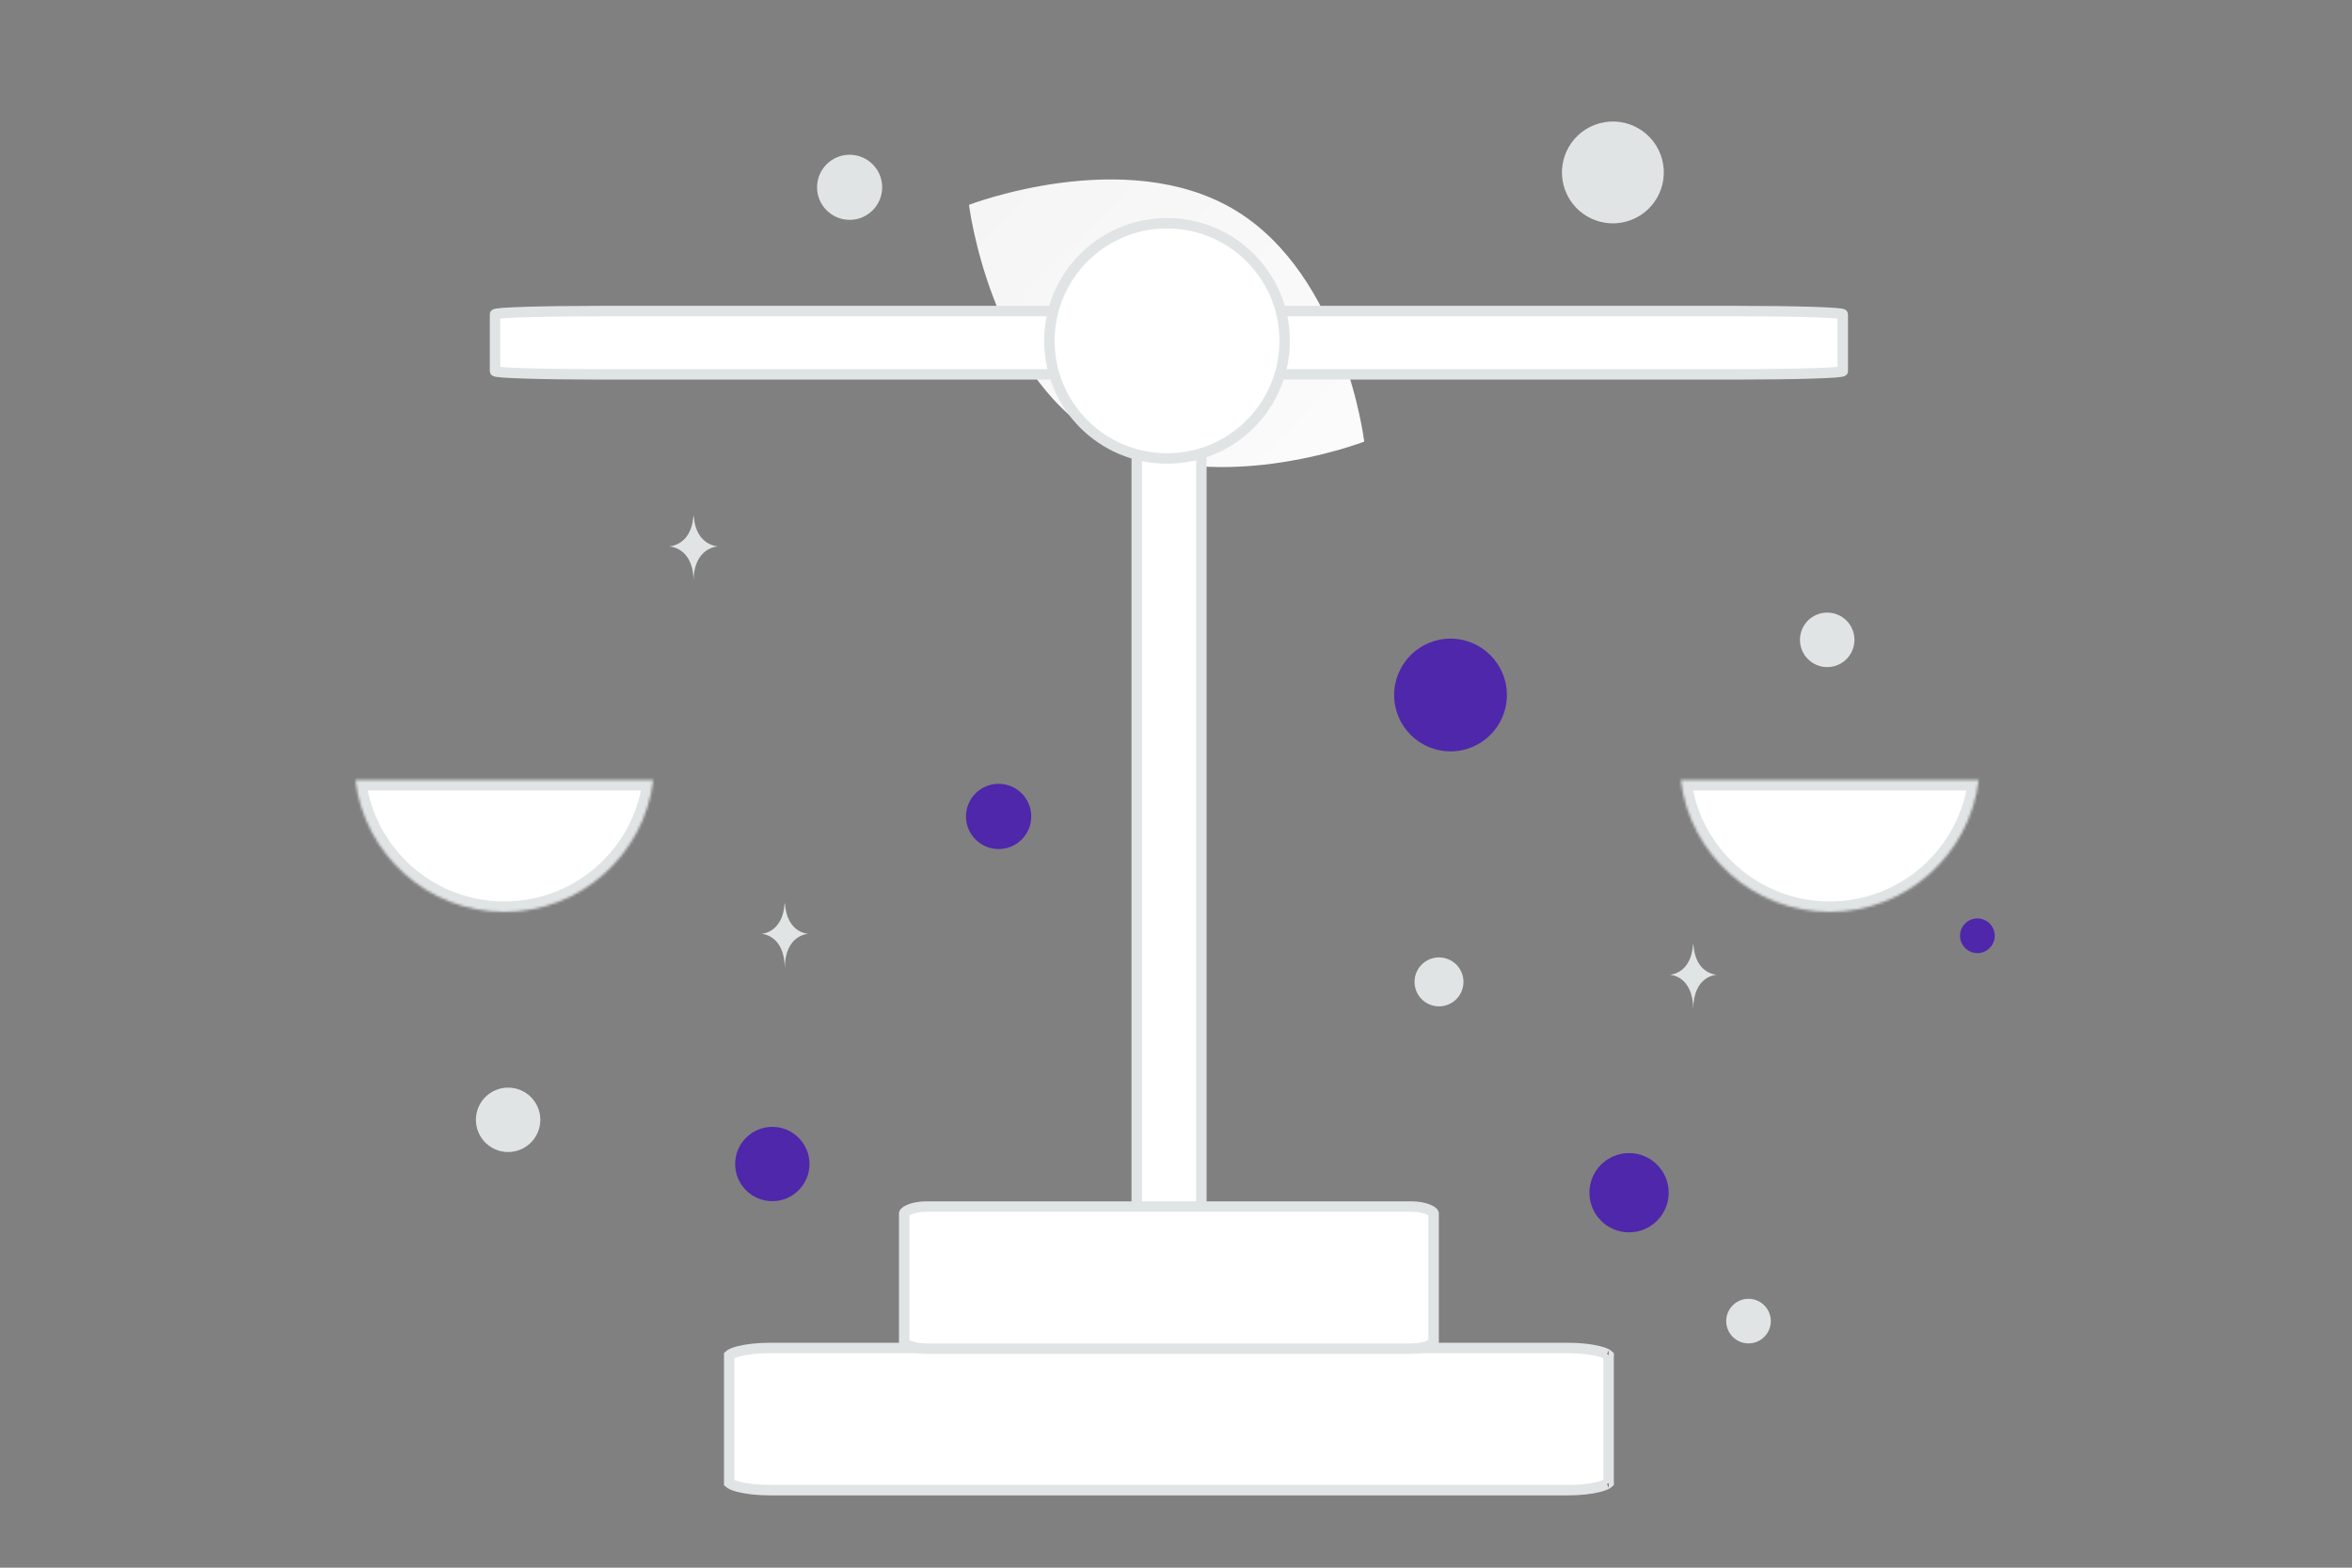 <svg width="900" height="600" viewBox="0 0 900 600" fill="none" xmlns="http://www.w3.org/2000/svg">
<rect x="0" y="0" width="900" height="600" fill="#808080" stroke="none"/>
<g clip-path="url(#clip0_1235_25653)">
<path d="M420.375 167.128C462.132 192.154 522.039 169.019 522.039 169.019C522.039 169.019 514.206 105.318 472.424 80.319C430.668 55.293 370.785 78.399 370.785 78.399C370.785 78.399 378.619 142.101 420.375 167.128Z" fill="url(#paint0_linear_1235_25653)"/>
<path d="M623.362 441.316C614.985 441.316 608.194 448.107 608.194 456.484C608.194 464.861 614.985 471.652 623.362 471.652C631.739 471.652 638.53 464.861 638.53 456.484C638.53 448.107 631.739 441.316 623.362 441.316Z" fill="#4F27AA"/>
<path d="M555.046 244.428C543.132 244.428 533.473 254.087 533.473 266.001C533.473 277.916 543.132 287.574 555.046 287.574C566.961 287.574 576.619 277.916 576.619 266.001C576.619 254.087 566.961 244.428 555.046 244.428Z" fill="#4F27AA"/>
<path d="M382.126 299.989C375.23 299.989 369.64 305.579 369.64 312.475C369.64 319.371 375.23 324.961 382.126 324.961C389.022 324.961 394.612 319.371 394.612 312.475C394.612 305.579 389.022 299.989 382.126 299.989Z" fill="#4F27AA"/>
<path d="M295.532 459.725C287.678 459.725 281.312 453.359 281.312 445.505C281.312 437.652 287.678 431.285 295.532 431.285C303.385 431.285 309.752 437.652 309.752 445.505C309.752 453.359 303.385 459.725 295.532 459.725Z" fill="#4F27AA"/>
<path d="M756.653 364.78C752.988 364.78 750.017 361.809 750.017 358.144C750.017 354.479 752.988 351.508 756.653 351.508C760.318 351.508 763.289 354.479 763.289 358.144C763.289 361.809 760.318 364.78 756.653 364.78Z" fill="#4F27AA"/>
<path d="M661.682 501.36C664.039 497.28 669.257 495.881 673.337 498.237C677.418 500.593 678.816 505.812 676.46 509.892C674.104 513.973 668.886 515.371 664.805 513.015C660.725 510.659 659.326 505.441 661.682 501.36Z" fill="#E1E4E5"/>
<path d="M194.431 440.91C187.625 440.91 182.107 435.392 182.107 428.586C182.107 421.779 187.625 416.262 194.431 416.262C201.237 416.262 206.755 421.779 206.755 428.586C206.755 435.392 201.237 440.91 194.431 440.91Z" fill="#E1E4E5"/>
<path d="M426.698 531.612C429.288 527.126 435.024 525.589 439.51 528.179C443.996 530.769 445.533 536.505 442.943 540.991C440.353 545.477 434.617 547.014 430.131 544.424C425.645 541.834 424.108 536.098 426.698 531.612Z" fill="#E1E4E5"/>
<path d="M699.186 255.313C693.427 255.313 688.758 250.644 688.758 244.885C688.758 239.126 693.427 234.457 699.186 234.457C704.945 234.457 709.614 239.126 709.614 244.885C709.614 250.644 704.945 255.313 699.186 255.313Z" fill="#E1E4E5"/>
<path d="M559.685 373.374C561.023 378.369 558.059 383.504 553.063 384.842C548.068 386.181 542.933 383.216 541.595 378.221C540.256 373.225 543.221 368.091 548.216 366.752C553.212 365.414 558.346 368.378 559.685 373.374Z" fill="#E1E4E5"/>
<path d="M325.112 84.141C318.232 84.141 312.655 78.563 312.655 71.684C312.655 64.804 318.232 59.227 325.112 59.227C331.992 59.227 337.569 64.804 337.569 71.684C337.569 78.563 331.992 84.141 325.112 84.141Z" fill="#E1E4E5"/>
<path d="M490.245 528.879C492.891 524.295 498.008 522.296 501.675 524.413C505.342 526.529 506.169 531.961 503.522 536.545C500.876 541.128 495.759 543.128 492.092 541.011C488.425 538.894 487.598 533.462 490.245 528.879Z" fill="#E1E4E5"/>
<path d="M635.999 60.955C638.785 71.351 632.615 82.037 622.219 84.823C611.823 87.609 601.137 81.439 598.351 71.043C595.566 60.647 601.735 49.961 612.132 47.175C622.528 44.389 633.214 50.559 635.999 60.955Z" fill="#E1E4E5"/>
<path d="M265.325 197.492H265.462C266.27 208.945 274.788 209.121 274.788 209.121C274.788 209.121 265.395 209.304 265.395 222.538C265.395 209.304 256.003 209.121 256.003 209.121C256.003 209.121 264.517 208.945 265.325 197.492ZM300.236 345.807H300.367C301.143 357.226 309.321 357.402 309.321 357.402C309.321 357.402 300.303 357.585 300.303 370.779C300.303 357.585 291.285 357.402 291.285 357.402C291.285 357.402 299.459 357.226 300.236 345.807ZM647.846 361.478H647.977C648.754 372.897 656.931 373.073 656.931 373.073C656.931 373.073 647.914 373.256 647.914 386.45C647.914 373.256 638.896 373.073 638.896 373.073C638.896 373.073 647.07 372.897 647.846 361.478Z" fill="#E1E4E5"/>
<path d="M458.431 529.63H436.257C435.552 529.63 434.98 514.686 434.98 496.259V133.199C434.98 114.772 435.552 99.828 436.257 99.828H458.431C459.136 99.828 459.708 114.772 459.708 133.199V496.259C459.708 514.686 459.136 529.63 458.431 529.63Z" fill="white" stroke="#E1E4E5" stroke-width="4"/>
<path d="M189.424 142.027V120.31C189.424 119.619 207.355 119.059 229.466 119.059H665.099C687.21 119.059 705.141 119.619 705.141 120.31V142.027C705.141 142.718 687.21 143.278 665.099 143.278H229.466C207.355 143.278 189.424 142.718 189.424 142.027ZM599.942 570.325H294.623C289.886 570.325 285.666 569.827 282.689 569.059C281.186 568.672 280.112 568.243 279.462 567.847C279.311 567.759 279.17 567.657 279.039 567.542V518.697C279.11 518.631 279.239 518.528 279.462 518.392C280.112 517.996 281.186 517.567 282.689 517.18C285.666 516.412 289.886 515.915 294.623 515.915H599.942C604.679 515.915 608.899 516.412 611.876 517.18C613.379 517.567 614.453 517.996 615.103 518.392C615.326 518.528 615.455 518.631 615.526 518.697V567.542C615.455 567.608 615.326 567.711 615.103 567.847C614.453 568.243 613.379 568.672 611.876 569.059C608.899 569.827 604.679 570.325 599.942 570.325ZM278.962 567.458L278.972 567.473C278.964 567.463 278.962 567.458 278.962 567.458ZM278.962 518.781C278.962 518.781 278.964 518.776 278.972 518.766L278.962 518.781ZM615.603 518.781L615.593 518.766C615.601 518.776 615.604 518.781 615.603 518.781ZM615.603 567.458C615.604 567.458 615.601 567.463 615.593 567.473L615.603 567.458Z" fill="white" stroke="#E1E4E5" stroke-width="4"/>
<path d="M539.9 516.191H354.665C351.922 516.191 349.533 515.714 347.904 515.022C347.086 514.674 346.552 514.311 346.253 514.01C346.047 513.803 346.004 513.683 345.997 513.651V464.321C346.004 464.288 346.047 464.169 346.253 463.962C346.552 463.661 347.086 463.298 347.904 462.95C349.533 462.257 351.922 461.781 354.665 461.781H539.9C542.643 461.781 545.032 462.257 546.661 462.95C547.479 463.298 548.013 463.661 548.312 463.962C548.519 464.169 548.561 464.288 548.569 464.321V513.651C548.561 513.683 548.519 513.803 548.312 514.01C548.013 514.311 547.479 514.674 546.661 515.022C545.032 515.714 542.643 516.191 539.9 516.191ZM345.995 513.642L345.996 513.65L345.995 513.642ZM345.995 464.33L345.996 464.321L345.995 464.33ZM548.57 464.33L548.569 464.321L548.57 464.33ZM548.57 513.642L548.569 513.65L548.57 513.642Z" fill="white" stroke="#E1E4E5" stroke-width="4"/>
<path d="M446.57 175.471C471.43 175.471 491.583 155.318 491.583 130.458C491.583 105.598 471.43 85.445 446.57 85.445C421.71 85.445 401.557 105.598 401.557 130.458C401.557 155.318 421.71 175.471 446.57 175.471Z" fill="white" stroke="#E1E4E5" stroke-width="4"/>
<mask id="mask0_1235_25653" style="mask-type:alpha" maskUnits="userSpaceOnUse" x="136" y="298" width="114" height="52">
<path fill-rule="evenodd" clip-rule="evenodd" d="M136 298.562C139.434 326.983 163.638 349.008 192.985 349.008C222.333 349.008 246.537 326.983 249.971 298.562H136Z" fill="white"/>
</mask>
<g mask="url(#mask0_1235_25653)">
<path fill-rule="evenodd" clip-rule="evenodd" d="M136 298.562C139.434 326.983 163.638 349.008 192.985 349.008C222.333 349.008 246.537 326.983 249.971 298.562H136Z" fill="white"/>
<path d="M136 298.562V294.562H131.488L132.029 299.043L136 298.562ZM249.971 298.562L253.942 299.043L254.483 294.562H249.971V298.562ZM192.985 345.008C165.686 345.008 143.165 324.52 139.971 298.083L132.029 299.043C135.703 329.449 161.59 353.008 192.985 353.008V345.008ZM246 298.083C242.805 324.52 220.285 345.008 192.985 345.008V353.008C224.381 353.008 250.268 329.449 253.942 299.043L246 298.083ZM249.971 294.562H136V302.562H249.971V294.562Z" fill="#E1E4E5"/>
<path d="M196.333 128.16L137.922 299.118" stroke="#E1E4E5" stroke-width="4"/>
<path d="M189.638 128.16L248.049 299.118" stroke="#E1E4E5" stroke-width="4"/>
</g>
<mask id="mask1_1235_25653" style="mask-type:alpha" maskUnits="userSpaceOnUse" x="643" y="298" width="115" height="52">
<path fill-rule="evenodd" clip-rule="evenodd" d="M643.17 298.562C646.604 326.983 670.808 349.008 700.155 349.008C729.503 349.008 753.707 326.983 757.141 298.562H643.17Z" fill="white"/>
</mask>
<g mask="url(#mask1_1235_25653)">
<path fill-rule="evenodd" clip-rule="evenodd" d="M643.17 298.562C646.604 326.983 670.808 349.008 700.155 349.008C729.503 349.008 753.707 326.983 757.141 298.562H643.17Z" fill="white"/>
<path d="M643.17 298.562V294.562H638.658L639.199 299.043L643.17 298.562ZM757.141 298.562L761.112 299.043L761.653 294.562H757.141V298.562ZM700.155 345.008C672.856 345.008 650.335 324.52 647.141 298.083L639.199 299.043C642.873 329.449 668.76 353.008 700.155 353.008V345.008ZM753.169 298.083C749.975 324.52 727.455 345.008 700.155 345.008V353.008C731.551 353.008 757.438 329.449 761.112 299.043L753.169 298.083ZM757.141 294.562H643.17V302.562H757.141V294.562Z" fill="#E1E4E5"/>
<path d="M703.502 128.16L645.092 299.118" stroke="#E1E4E5" stroke-width="4"/>
<path d="M696.809 128.16L755.219 299.118" stroke="#E1E4E5" stroke-width="4"/>
</g>
</g>
<defs>
<linearGradient id="paint0_linear_1235_25653" x1="581.962" y1="247.686" x2="245.973" y2="-64.491" gradientUnits="userSpaceOnUse">
<stop stop-color="white"/>
<stop offset="1" stop-color="#EEEEEE"/>
</linearGradient>
<clipPath id="clip0_1235_25653">
<rect width="900" height="600" fill="white"/>
</clipPath>
</defs>
</svg>
